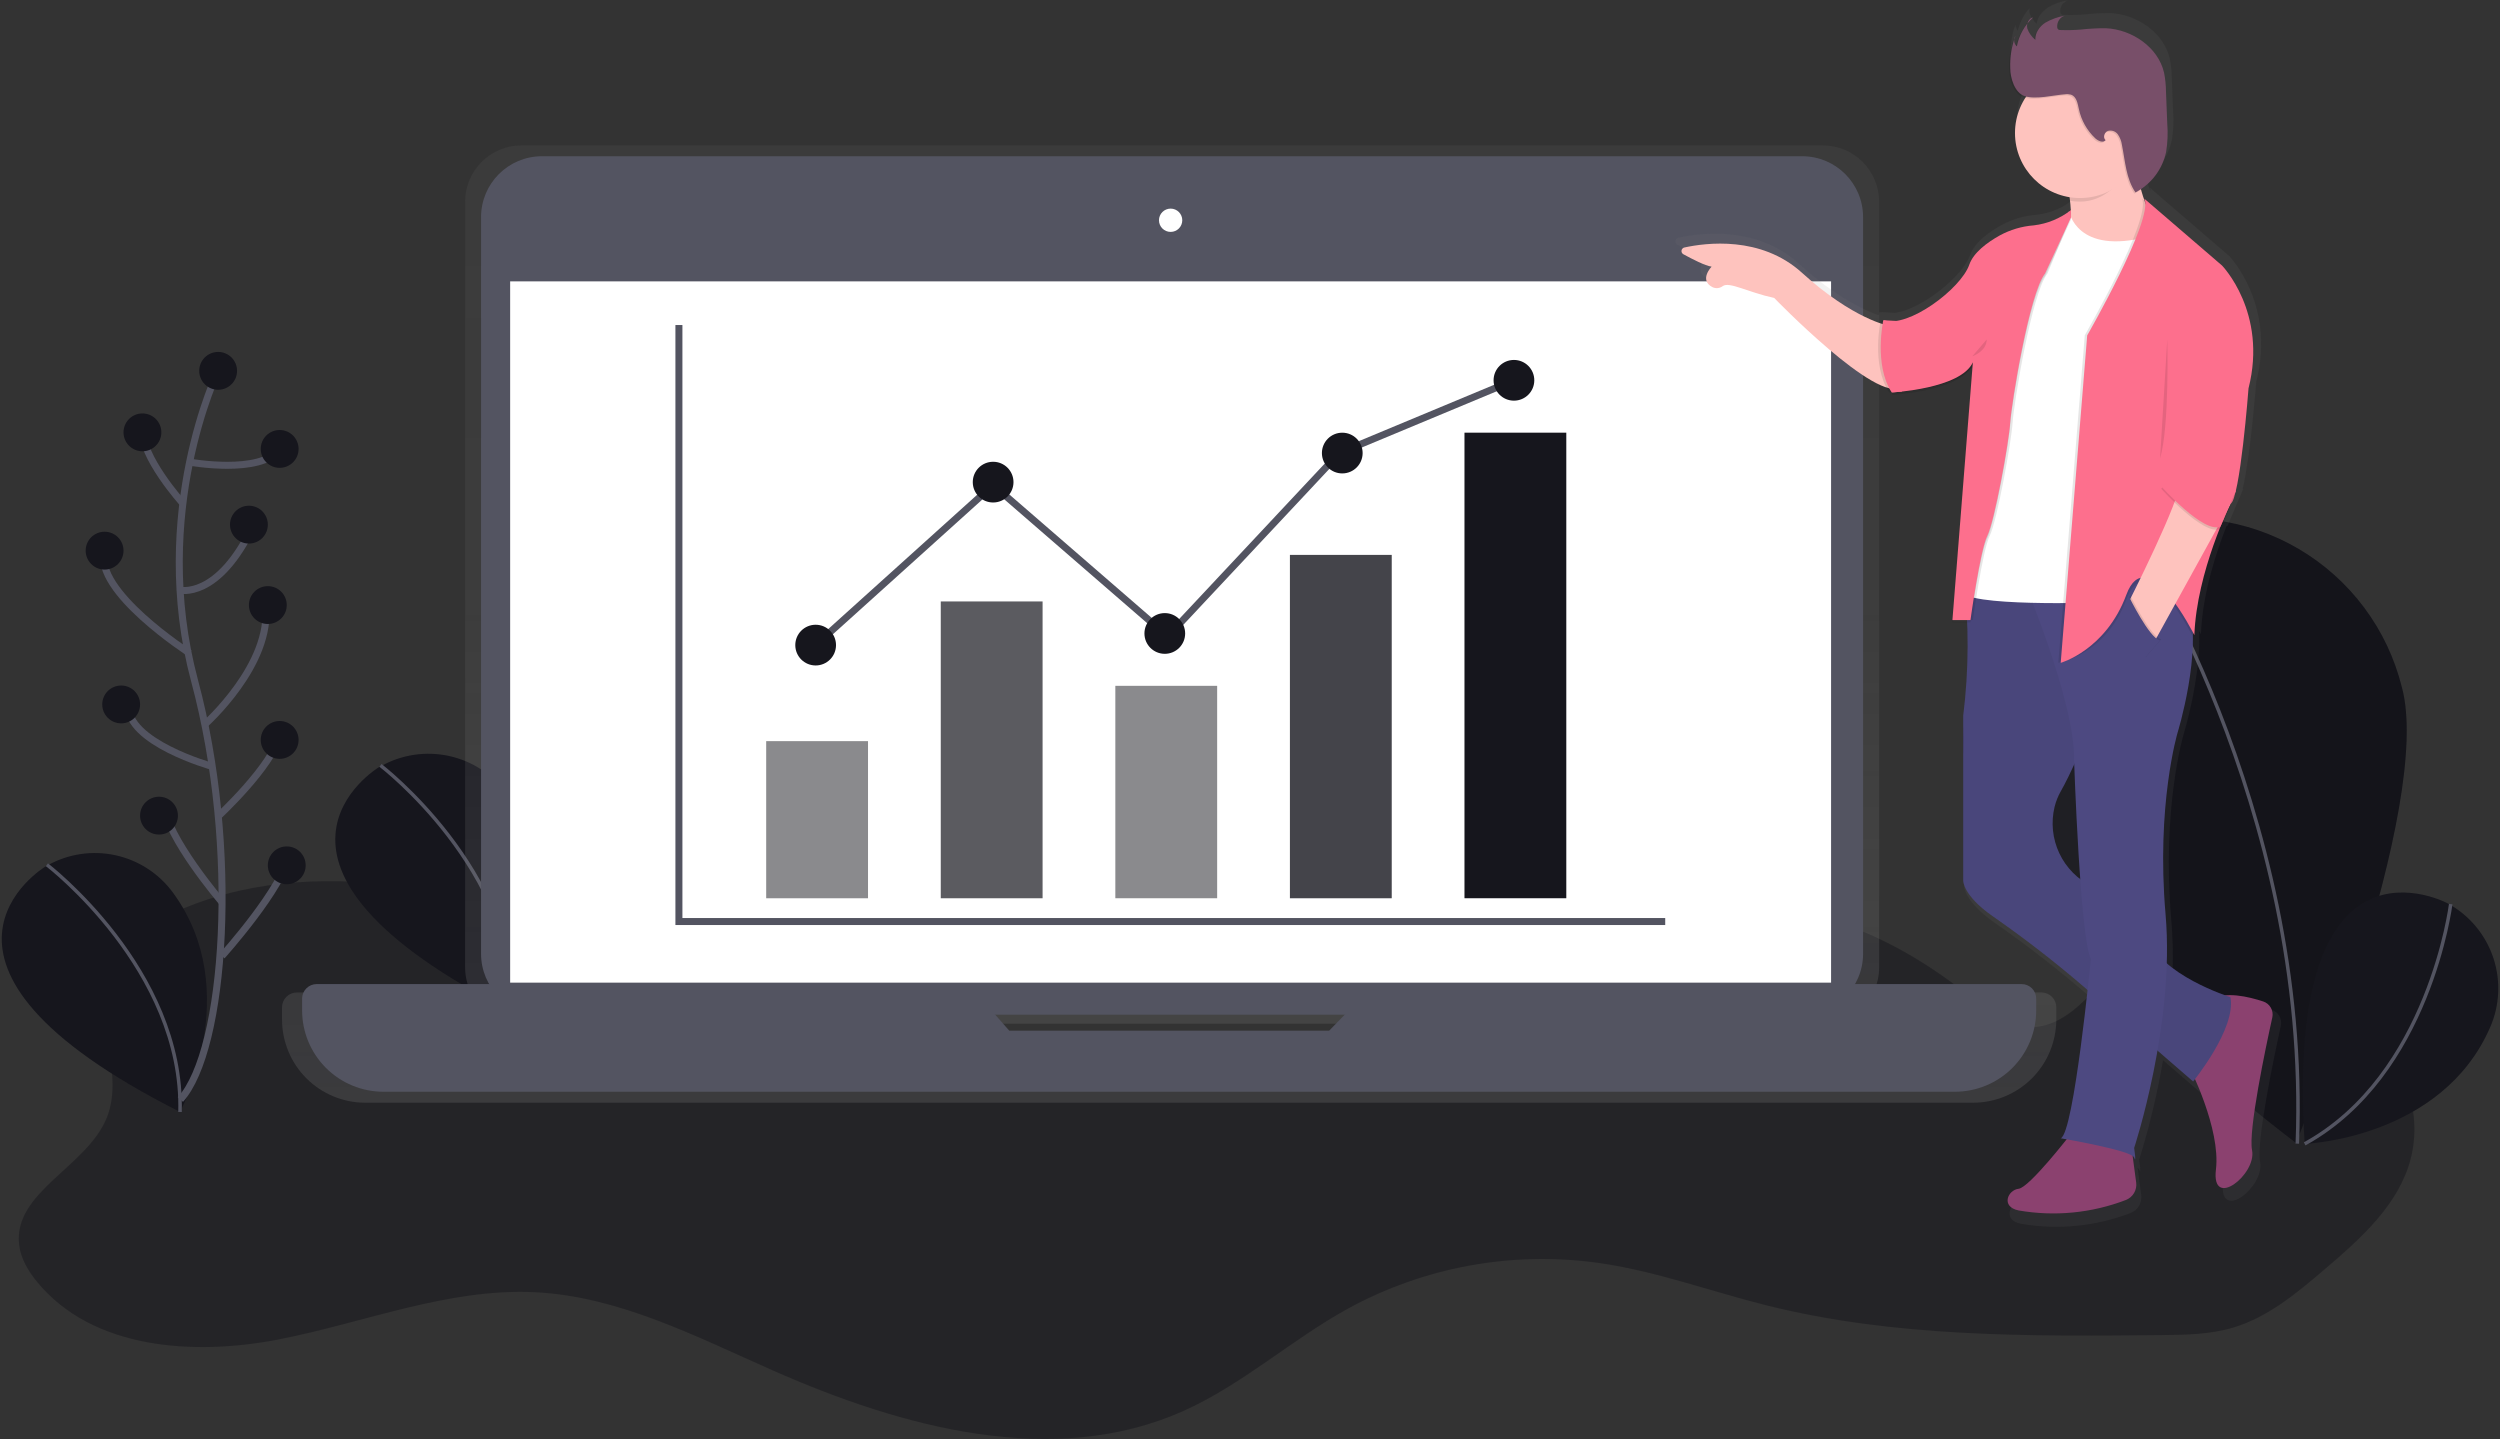 <svg width="714" height="411" viewBox="0 0 714 411" fill="none" xmlns="http://www.w3.org/2000/svg">
  <rect x="0" y="0" width="714" height="411" fill="#333333" stroke="none"/>
  <path opacity="0.5" d="M177.435 269.169C134.326 254.272 85.036 241.662 44.76 263.07C39.655 265.783 34.625 269.199 31.875 274.282C24.61 287.654 36.157 304.995 30.53 319.129C24.902 333.264 3.721 340.38 5.455 355.478C5.911 359.425 8.049 362.998 10.567 366.077C26.344 385.355 55.268 387.305 79.715 382.522C104.162 377.738 128.07 367.819 152.958 369.067C176.874 370.301 198.877 381.774 220.79 391.431C257.733 407.756 300.879 419.469 337.792 403.062C354.706 395.542 368.689 382.738 384.877 373.799C406.693 361.862 431.77 357.26 456.401 360.673C472.844 362.99 488.539 368.821 504.63 372.842C541.177 381.969 579.323 381.67 616.983 381.311C623.994 381.243 631.116 381.161 637.835 379.158C647.783 376.168 655.989 369.284 663.889 362.549C674.27 353.707 685.204 343.99 688.552 330.767C692.506 315.071 684.322 298.387 672.185 287.721C660.047 277.055 644.532 271.224 629.39 265.603C625.653 264.228 621.662 262.83 617.835 263.869C615.324 264.557 613.209 266.231 611.333 268.033C600.586 278.378 591.505 295.876 576.849 293.065C571.617 292.064 567.335 288.424 563.195 285.06C541.087 267.121 511.349 253.27 484.667 263.182C465.153 270.432 451.379 289.051 431.603 295.622C417.538 300.301 402.254 298.275 387.456 299.187C365.931 300.503 344.982 308.112 323.428 307.648C268.465 306.467 222.674 253.906 167.935 258.914C163.645 259.302 158.967 260.289 156.336 263.682" fill="#16161D"/>
  <path d="M108.123 219.171C108.123 219.171 62.45 246.745 146.672 289.216C146.672 289.216 165.23 254.758 144.714 226.661C140.733 221.186 134.883 217.362 128.271 215.913C121.659 214.464 114.746 215.49 108.84 218.798L108.123 219.171Z" fill="#16161D"/>
  <path d="M108.668 218.596C108.668 218.596 147.771 248.494 146.68 289.194" stroke="#535461" stroke-miterlimit="10"/>
  <path d="M685.959 196.201C695.212 230.039 655.743 326.439 655.743 326.439C655.743 326.439 572.694 263.555 563.434 229.718C561.011 221.605 560.235 213.089 561.15 204.672C562.065 196.254 564.654 188.105 568.763 180.702C572.872 173.299 578.419 166.793 585.079 161.564C591.738 156.336 599.375 152.492 607.541 150.258C615.707 148.023 624.237 147.444 632.63 148.553C641.023 149.663 649.11 152.439 656.415 156.719C663.72 160.998 670.096 166.695 675.168 173.474C680.24 180.253 683.907 187.978 685.952 196.194L685.959 196.201Z" fill="#16161D"/>
  <path opacity="0.1" d="M685.959 196.201C695.212 230.039 655.743 326.439 655.743 326.439C655.743 326.439 572.694 263.555 563.434 229.718C561.011 221.605 560.235 213.089 561.15 204.672C562.065 196.254 564.654 188.105 568.763 180.702C572.872 173.299 578.419 166.793 585.079 161.564C591.738 156.336 599.375 152.492 607.541 150.258C615.707 148.023 624.237 147.444 632.63 148.553C641.023 149.663 649.11 152.439 656.415 156.719C663.72 160.998 670.096 166.695 675.168 173.474C680.24 180.253 683.907 187.978 685.952 196.194L685.959 196.201Z" fill="black"/>
  <path d="M608.276 151.884C608.276 151.884 659.973 229.934 656.109 326.626" stroke="#535461" stroke-miterlimit="10"/>
  <path d="M699.15 258.047C699.15 258.047 652.275 232.543 658.209 326.686C658.209 326.686 697.312 325.289 711.191 293.387C713.904 287.182 714.248 280.198 712.155 273.757C710.063 267.316 705.68 261.867 699.838 258.443L699.15 258.047Z" fill="#16161D"/>
  <path d="M699.92 258.211C699.92 258.211 693.866 307.08 658.209 326.686" stroke="#535461" stroke-miterlimit="10"/>
  <path d="M12.877 247.552C12.877 247.552 -32.818 275.119 51.411 317.567C51.411 317.567 69.969 283.109 49.453 255.012C45.472 249.538 39.622 245.714 33.01 244.264C26.398 242.815 19.485 243.841 13.579 247.149L12.877 247.552Z" fill="#16161D"/>
  <path d="M13.4 246.977C13.4 246.977 52.503 276.875 51.411 317.574" stroke="#535461" stroke-miterlimit="10"/>
  <path d="M583.03 283.438H535.011C536.116 281.215 536.689 278.766 536.685 276.285V57.607C536.685 53.343 534.991 49.253 531.976 46.238C528.962 43.223 524.872 41.529 520.609 41.529H148.915C144.651 41.529 140.562 43.223 137.547 46.238C134.532 49.253 132.839 53.343 132.839 57.607V276.292C132.835 278.774 133.408 281.223 134.513 283.445H84.797C84.237 283.445 83.682 283.556 83.164 283.771C82.647 283.986 82.177 284.301 81.782 284.699C81.387 285.096 81.074 285.568 80.862 286.086C80.649 286.605 80.541 287.16 80.544 287.721V291.152C80.544 297.46 83.05 303.509 87.51 307.97C91.97 312.43 98.019 314.936 104.326 314.936H563.501C569.808 314.936 575.857 312.43 580.317 307.97C584.777 303.509 587.283 297.46 587.283 291.152V287.721C587.286 287.16 587.179 286.603 586.967 286.084C586.755 285.564 586.443 285.092 586.048 284.694C585.652 284.296 585.182 283.98 584.664 283.764C584.146 283.549 583.591 283.438 583.03 283.438ZM287.15 297.042L283.009 292.37H385.236L380.677 297.049L287.15 297.042Z" fill="url(#paint0_linear)"/>
  <path d="M514.712 44.623H154.774C145.173 44.623 137.39 52.407 137.39 62.01V272.398C137.39 282 145.173 289.784 154.774 289.784H514.712C524.313 289.784 532.096 282 532.096 272.398V62.01C532.096 52.407 524.313 44.623 514.712 44.623Z" fill="#535461"/>
  <path d="M522.956 80.36H145.701V280.643H522.956V80.36Z" fill="white"/>
  <path d="M334.332 66.233C336.169 66.233 337.658 64.743 337.658 62.906C337.658 61.069 336.169 59.58 334.332 59.58C332.495 59.58 331.006 61.069 331.006 62.906C331.006 64.743 332.495 66.233 334.332 66.233Z" fill="white"/>
  <path d="M392.575 281.054L379.616 294.351H288.241L276.53 281.054H90.44C89.338 281.054 88.281 281.492 87.501 282.271C86.722 283.05 86.284 284.107 86.284 285.21V288.558C86.284 294.723 88.733 300.636 93.092 304.996C97.451 309.355 103.363 311.804 109.528 311.804H558.299C561.352 311.804 564.374 311.203 567.194 310.035C570.014 308.867 572.576 307.154 574.735 304.996C576.893 302.837 578.605 300.274 579.773 297.454C580.941 294.634 581.543 291.611 581.543 288.558V285.21C581.543 284.107 581.105 283.05 580.325 282.271C579.546 281.492 578.489 281.054 577.387 281.054H392.575Z" fill="#535461"/>
  <path d="M193.899 92.828V263.189H475.587" stroke="#535461" stroke-width="2" stroke-miterlimit="10"/>
  <path opacity="0.5" d="M247.905 211.667H218.824V256.544H247.905V211.667Z" fill="#16161D"/>
  <path opacity="0.7" d="M297.763 171.774H268.682V256.544H297.763V171.774Z" fill="#16161D"/>
  <path opacity="0.5" d="M347.62 195.873H318.54V256.537H347.62V195.873Z" fill="#16161D"/>
  <path opacity="0.8" d="M397.478 158.477H368.398V256.544H397.478V158.477Z" fill="#16161D"/>
  <path d="M447.336 123.571H418.255V256.537H447.336V123.571Z" fill="#16161D"/>
  <path d="M232.95 184.242L283.637 138.535L333.495 181.746L382.523 129.393L432.381 108.614" stroke="#535461" stroke-width="2" stroke-miterlimit="10"/>
  <path d="M232.95 190.057C236.161 190.057 238.765 187.454 238.765 184.242C238.765 181.03 236.161 178.427 232.95 178.427C229.739 178.427 227.135 181.03 227.135 184.242C227.135 187.454 229.739 190.057 232.95 190.057Z" fill="#16161D"/>
  <path d="M332.665 186.731C335.877 186.731 338.48 184.128 338.48 180.916C338.48 177.704 335.877 175.101 332.665 175.101C329.454 175.101 326.851 177.704 326.851 180.916C326.851 184.128 329.454 186.731 332.665 186.731Z" fill="#16161D"/>
  <path d="M383.353 135.209C386.564 135.209 389.167 132.605 389.167 129.393C389.167 126.182 386.564 123.578 383.353 123.578C380.141 123.578 377.538 126.182 377.538 129.393C377.538 132.605 380.141 135.209 383.353 135.209Z" fill="#16161D"/>
  <path d="M283.637 143.513C286.849 143.513 289.452 140.909 289.452 137.698C289.452 134.486 286.849 131.882 283.637 131.882C280.426 131.882 277.823 134.486 277.823 137.698C277.823 140.909 280.426 143.513 283.637 143.513Z" fill="#16161D"/>
  <path d="M432.381 114.429C435.592 114.429 438.195 111.826 438.195 108.614C438.195 105.402 435.592 102.799 432.381 102.799C429.169 102.799 426.566 105.402 426.566 108.614C426.566 111.826 429.169 114.429 432.381 114.429Z" fill="#16161D"/>
  <path d="M648.71 288.334C645.645 287.325 641.101 286.159 637.499 286.57C634.069 285.322 626.004 282.085 620.496 277.212C620.655 272.42 620.533 267.623 620.13 262.845C617.312 230.802 623.65 209.678 623.65 209.678C623.65 209.678 628.628 193.563 628.082 180.191C628.403 180.796 628.583 181.155 628.583 181.155C629.016 169.622 632.947 157.685 635.892 150.248C636.004 150.216 636.114 150.176 636.221 150.128L639.509 142.325C639.771 141.869 639.98 141.385 640.13 140.882L640.66 139.649L640.503 139.581C640.556 139.379 640.608 139.163 640.66 138.946C642.761 130.059 644.397 108.98 644.397 108.98C650.033 86.796 636.654 73.102 636.654 73.102L613.949 53.563C614.062 53.818 614.138 54.087 614.173 54.363L613.986 54.199C613.665 53.279 613.314 52.181 612.97 50.925C613.771 50.35 614.521 49.707 615.212 49.004C617.794 46.565 619.569 43.397 620.302 39.922C620.742 37.205 620.855 34.444 620.638 31.7L620.264 22.274C620.247 20.43 620.06 18.591 619.704 16.781C617.992 9.306 610.332 4.074 602.641 3.73C600.194 3.716 597.749 3.845 595.317 4.119C593.328 4.282 591.332 4.324 589.338 4.246C589.111 4.258 588.886 4.198 588.695 4.074C588.522 3.901 588.423 3.668 588.419 3.423C588.379 2.986 588.429 2.545 588.565 2.128C588.702 1.71 588.921 1.324 589.211 0.994C589.512 0.73 589.862 0.53 590.242 0.404L589.697 0.531C589.966 0.319 590.269 0.154 590.593 0.045C588.6 0.395 586.683 1.091 584.928 2.1C584.445 2.418 584.001 2.792 583.605 3.214C582.56 4.131 581.881 5.394 581.692 6.772C580.756 5.981 580.057 4.946 579.674 3.782C579.555 3.306 579.555 2.808 579.674 2.332C579.54 2.497 579.41 2.666 579.286 2.84C579.286 2.788 579.286 2.736 579.286 2.683C577.841 4.459 576.819 6.539 576.296 8.768C576.095 8.527 575.944 8.248 575.851 7.947C575.759 7.647 575.727 7.331 575.758 7.019C575.646 7.37 575.541 7.721 575.444 8.073C575.41 7.84 575.41 7.603 575.444 7.37C574.564 10.065 574.167 12.894 574.271 15.727C574.271 18.552 575.526 22.955 578.553 23.949C578.71 24.001 578.867 24.038 579.032 24.076C577.329 26.721 576.31 29.746 576.064 32.882C575.819 36.018 576.356 39.165 577.626 42.042C578.896 44.92 580.861 47.437 583.343 49.368C585.825 51.299 588.748 52.584 591.849 53.107C591.899 53.451 591.946 53.812 591.991 54.191H592.111C592.193 54.939 592.26 55.761 592.305 56.598C591.541 57.346 590.705 58.017 589.809 58.601C587.268 60.103 584.433 61.041 581.498 61.352C577.992 61.627 574.586 62.646 571.505 64.342C567.881 66.367 563.882 69.32 562.627 72.908C560.534 78.887 549.009 88.193 541.281 89.352L538.531 89.195L538.329 89.135V89.187L537.657 89.15H537.619H537.44V89.187L536.745 89.15C536.745 89.15 536.678 89.471 536.58 90.04C532.694 88.701 524.435 84.994 513.688 75.24C501.73 64.379 485.549 66.517 479.309 67.885C479.096 67.931 478.903 68.042 478.755 68.201C478.608 68.361 478.512 68.561 478.481 68.777C478.45 68.992 478.486 69.212 478.583 69.406C478.68 69.6 478.834 69.761 479.025 69.865C481.543 71.248 485.445 73.259 487.246 73.483C487.246 73.483 483.509 77.392 487.485 79.463C487.962 79.694 488.493 79.788 489.021 79.737C489.548 79.686 490.051 79.49 490.475 79.171C492.403 77.759 497.761 80.958 505.527 82.625C505.527 82.625 527.44 105.303 538.322 108.786C538.572 109.281 538.849 109.763 539.151 110.228L539.824 110.176V110.228H540.108L540.19 110.976C540.19 110.976 557.111 110.086 562.612 103.942C563.001 103.594 563.359 103.211 563.68 102.799L557.798 176.798H557.851L557.798 177.5H562.126C562.496 186.601 562.104 195.717 560.952 204.753V252.994C560.952 252.994 560.728 257.239 569.547 263.458C578.794 269.897 587.704 276.805 596.244 284.156L597.312 285.082C595.691 299.845 592.297 327.359 589.465 328.383L591.214 328.689C588.224 332.479 579.734 342.891 577.148 343.168C573.979 343.519 571.864 348.452 577.148 349.506C587.699 351.333 598.547 350.263 608.538 346.412C609.534 346.019 610.37 345.303 610.912 344.379C611.454 343.455 611.671 342.376 611.528 341.314L610.504 333.54C610.698 333.648 610.854 333.812 610.952 334.011C611.655 336.127 610.952 331.193 610.952 331.193C613.847 321.887 616.122 312.398 617.761 302.79L628.224 311.834C628.224 311.834 628.433 311.573 628.799 311.087C631.363 316.902 635.937 328.802 634.913 337.517C633.508 349.476 646.871 338.922 645.474 331.881C644.338 326.185 649.42 302.042 651.4 293.013C651.614 292.038 651.456 291.019 650.959 290.154C650.461 289.289 649.66 288.64 648.71 288.334Z" fill="url(#paint1_linear)"/>
  <path d="M539.361 92.999C539.361 92.999 529.391 91.28 514.607 77.871C502.911 67.264 487.134 69.35 481.05 70.688C480.843 70.732 480.654 70.84 480.51 70.995C480.365 71.15 480.271 71.346 480.241 71.555C480.211 71.766 480.246 71.98 480.341 72.169C480.436 72.359 480.587 72.515 480.773 72.616C483.232 73.961 487.044 75.927 488.83 76.151C488.83 76.151 485.146 79.963 489.062 82.004C489.531 82.234 490.055 82.33 490.575 82.28C491.095 82.23 491.59 82.036 492.007 81.72C493.89 80.345 499.122 83.469 506.708 85.091C506.708 85.091 536.274 115.692 543.15 110.505L539.361 92.999Z" fill="#FEC3BE"/>
  <path d="M590.265 51.396C590.265 51.396 593.015 63.086 590.265 71.338L602.641 73.057L613.643 67.556V60.335C613.643 60.335 608.486 49.333 609.861 36.611L590.265 51.396Z" fill="#FEC3BE"/>
  <path d="M625.309 304.786C625.309 304.786 634.278 322.321 632.873 334.012C631.468 345.702 644.562 335.387 643.187 328.51C642.073 322.949 647.036 299.359 648.971 290.584C649.181 289.636 649.031 288.643 648.55 287.799C648.07 286.955 647.293 286.32 646.37 286.017C642.237 284.656 635.317 282.99 631.841 285.539C626.707 289.313 625.309 304.786 625.309 304.786Z" fill="#8B416F"/>
  <path d="M591.296 324.04C591.296 324.04 579.607 339.169 576.513 339.513C573.419 339.857 571.356 344.67 576.513 345.702C586.809 347.494 597.399 346.461 607.155 342.712C608.132 342.331 608.952 341.633 609.485 340.731C610.017 339.828 610.231 338.773 610.093 337.734L608.12 323.009L591.296 324.04Z" fill="#8B416F"/>
  <path d="M572.043 163.478L560.833 164.972C562.371 178.068 562.326 191.301 560.698 204.386V251.476C560.698 251.476 560.482 255.625 569.091 261.657C578.12 267.934 586.821 274.67 595.16 281.838L626.356 308.867C626.356 308.867 638.732 293.738 637.013 284.798C637.013 284.798 616.385 278.265 613.635 267.607C612.058 261.507 604.061 256.395 597.514 253.181C593.399 251.182 590.09 247.835 588.139 243.696C586.189 239.557 585.712 234.875 586.789 230.428C587.172 228.882 587.762 227.396 588.546 226.01C594.046 216.383 601.954 194.721 601.954 194.721L586.827 165.884L572.043 163.478Z" fill="#4D4981"/>
  <path opacity="0.05" d="M572.043 163.478L560.833 164.972C562.371 178.068 562.326 191.301 560.698 204.386V251.476C560.698 251.476 560.482 255.625 569.091 261.657C578.12 267.934 586.821 274.67 595.16 281.838L626.356 308.867C626.356 308.867 638.732 293.738 637.013 284.798C637.013 284.798 616.385 278.265 613.635 267.607C612.058 261.507 604.061 256.395 597.514 253.181C593.399 251.182 590.09 247.835 588.139 243.696C586.189 239.557 585.712 234.875 586.789 230.428C587.172 228.882 587.762 227.396 588.546 226.01C594.046 216.383 601.954 194.721 601.954 194.721L586.827 165.884L572.043 163.478Z" fill="black"/>
  <path d="M588.546 325.094C588.546 325.094 608.829 328.532 609.517 330.595C610.205 332.658 609.517 327.845 609.517 327.845C609.517 327.845 621.206 292.43 618.486 261.149C615.765 229.867 621.923 209.23 621.923 209.23C621.923 209.23 629.143 185.849 625.018 172.44C620.892 159.03 577.574 164.875 577.574 164.875C577.574 164.875 592.701 200.29 592.357 217.138C592.357 217.138 594.076 268.025 597.17 273.87C597.14 273.841 592.327 323.696 588.546 325.094Z" fill="#4D4981"/>
  <path d="M590.93 60.335C590.93 60.335 592.993 73.042 613.62 67.555L599.898 172.073C599.898 172.073 560.018 173.449 560.362 168.635L568.583 105.377L590.93 60.335Z" fill="white"/>
  <path opacity="0.1" d="M591.468 59.648C588.782 62.292 585.282 63.954 581.535 64.364C578.113 64.626 574.785 65.615 571.774 67.264C568.239 69.245 564.301 72.123 563.105 75.628C560.698 82.505 545.571 93.851 538.695 91.445L541.102 112.075C541.102 112.075 560.698 111.043 564.136 103.479L558.299 177.096H563.456C563.456 177.096 566.206 157.154 568.269 153.028C570.332 148.902 574.458 126.209 574.801 120.708C575.145 115.206 580.302 83.574 584.771 78.102L591.498 61.77L591.468 59.648Z" fill="black"/>
  <path opacity="0.1" d="M591.468 60.679C588.395 63.083 584.722 64.595 580.848 65.052C577.426 65.32 574.102 66.314 571.094 67.967C567.559 69.948 563.621 72.826 562.425 76.331C560.018 83.208 544.891 94.554 538.015 92.147L540.422 112.777C540.422 112.777 560.018 111.746 563.456 104.182L557.612 177.754H562.769C562.769 177.754 565.519 157.812 567.582 153.686C569.644 149.56 573.77 126.867 574.114 121.366C574.458 115.864 579.614 84.232 584.084 78.76L591.468 62.735V60.679Z" fill="black"/>
  <path d="M591.468 59.992C588.395 62.395 584.722 63.908 580.848 64.364C577.425 64.627 574.098 65.615 571.087 67.264C567.552 69.245 563.613 72.123 562.417 75.629C560.011 82.505 544.884 93.852 538.008 91.445L540.414 112.075C540.414 112.075 560.011 111.043 563.449 103.479L557.612 177.097H562.769C562.769 177.097 565.519 157.154 567.582 153.028C569.644 148.902 573.77 126.209 574.114 120.708C574.458 115.207 579.614 83.574 584.084 78.103L591.475 62.114L591.468 59.992Z" fill="#FD6F8D"/>
  <path opacity="0.1" d="M609.001 46.754C608.553 43.495 609.45 41.462 609.861 37.642L590.265 52.427C590.265 52.427 590.735 54.423 591.094 57.345C592.083 57.505 593.082 57.585 594.084 57.584C600.885 57.584 605.78 52.27 609.001 46.754Z" fill="black"/>
  <path d="M594.046 56.56C604.299 56.56 612.611 48.248 612.611 37.993C612.611 27.739 604.299 19.426 594.046 19.426C583.793 19.426 575.481 27.739 575.481 37.993C575.481 48.248 583.793 56.56 594.046 56.56Z" fill="#FEC3BE"/>
  <path opacity="0.1" d="M573.785 19.793C573.666 16.662 574.174 13.538 575.28 10.607C574.972 11.068 574.843 11.625 574.914 12.174C574.985 12.724 575.253 13.229 575.668 13.596C576.267 10.401 577.907 7.494 580.332 5.329C579.009 5.546 578.329 7.183 578.658 8.484C579.105 9.754 579.9 10.873 580.952 11.713C580.84 9.747 582.141 7.908 583.785 6.832C585.498 5.848 587.369 5.17 589.315 4.829C588.648 5.065 588.078 5.517 587.694 6.112C587.31 6.706 587.134 7.412 587.193 8.117C587.199 8.357 587.298 8.585 587.469 8.753C587.656 8.872 587.876 8.93 588.097 8.917C590.034 8.992 591.973 8.949 593.904 8.79C596.279 8.523 598.667 8.396 601.057 8.409C608.53 8.723 616.042 13.828 617.716 21.116C618.063 22.884 618.245 24.681 618.261 26.483L618.628 35.684C618.84 38.368 618.73 41.069 618.299 43.727C617.781 46.181 616.728 48.49 615.215 50.49C613.703 52.49 611.767 54.132 609.547 55.297C606.849 51.388 606.61 46.365 605.675 41.708C605.528 40.634 605.129 39.609 604.51 38.719C604.19 38.278 603.741 37.948 603.226 37.774C602.71 37.6 602.153 37.59 601.632 37.747C600.623 38.151 600.19 39.69 601.027 40.378C600.279 41.26 598.882 40.602 598.037 39.817C595.679 37.58 594.055 34.679 593.381 31.498C593.045 29.898 592.709 27.925 591.139 27.38C590.599 27.231 590.035 27.193 589.48 27.267C586.206 27.492 581.087 28.845 577.918 27.806C575.011 26.856 573.785 22.551 573.785 19.793Z" fill="black"/>
  <path d="M574.129 19.449C574.01 16.318 574.518 13.195 575.623 10.263C575.316 10.724 575.186 11.281 575.258 11.831C575.329 12.38 575.597 12.885 576.012 13.253C576.61 10.057 578.25 7.15 580.676 4.986C579.353 5.202 578.673 6.839 579.002 8.14C579.448 9.41 580.243 10.529 581.296 11.369C581.184 9.403 582.484 7.564 584.129 6.488C585.842 5.504 587.713 4.826 589.659 4.485C588.992 4.722 588.422 5.173 588.038 5.768C587.654 6.363 587.478 7.068 587.537 7.774C587.542 8.013 587.642 8.241 587.813 8.409C588 8.529 588.22 8.586 588.441 8.573C590.377 8.648 592.317 8.606 594.248 8.446C596.623 8.179 599.011 8.052 601.401 8.065C608.874 8.379 616.385 13.484 618.06 20.772C618.407 22.54 618.589 24.337 618.605 26.139L618.971 35.34C619.184 38.025 619.074 40.725 618.643 43.383C618.125 45.837 617.072 48.146 615.559 50.146C614.047 52.146 612.111 53.788 609.891 54.954C607.193 51.044 606.954 46.021 606.019 41.365C605.872 40.29 605.472 39.266 604.853 38.375C604.534 37.934 604.085 37.604 603.57 37.43C603.054 37.256 602.497 37.247 601.976 37.403C600.967 37.807 600.534 39.346 601.371 40.034C600.623 40.916 599.226 40.258 598.381 39.474C596.023 37.236 594.399 34.335 593.725 31.154C593.389 29.555 593.052 27.581 591.483 27.036C590.943 26.887 590.379 26.849 589.824 26.924C586.55 27.148 581.431 28.501 578.262 27.462C575.354 26.505 574.129 22.207 574.129 19.449Z" fill="#784F69"/>
  <path opacity="0.1" d="M537.118 91.452C537.118 91.452 534.368 104.159 539.525 112.082L542.447 111.843L540.855 91.661L537.118 91.452Z" fill="black"/>
  <path d="M537.866 91.452C537.866 91.452 535.115 104.159 540.272 112.082L543.195 111.843L541.603 91.661L537.866 91.452Z" fill="#FD6F8D"/>
  <path opacity="0.1" d="M611.752 56.755L633.927 75.838C633.927 75.838 646.991 89.247 641.49 110.909C641.49 110.909 639.083 142.541 636.333 143.917C636.333 143.917 626.707 163.171 626.019 181.394C626.019 181.394 613.127 155.435 607.282 171.251C601.438 187.068 587.851 189.302 587.851 189.302L595.414 95.75C595.414 95.75 614.502 62.57 611.752 56.755Z" fill="black"/>
  <path d="M612.439 56.755L634.614 75.838C634.614 75.838 647.678 89.247 642.178 110.909C642.178 110.909 639.771 142.541 637.021 143.917C637.021 143.917 627.394 163.171 626.707 181.394C626.707 181.394 613.127 154.06 607.275 169.876C601.423 185.692 588.538 189.31 588.538 189.31L596.102 95.795C596.102 95.795 615.19 62.57 612.439 56.755Z" fill="#FD6F8D"/>
  <path d="M622.581 137.354C622.581 137.354 628.082 133.572 637.021 143.887L615.018 183.771L607.626 172.612C607.626 172.612 623.269 141.824 622.581 137.354Z" fill="#FEC3BE"/>
  <path opacity="0.1" d="M617.252 139.589C617.252 139.589 629.42 153.252 634.166 151.062L638.56 140.83L622.066 133.744L617.252 139.589Z" fill="black"/>
  <path d="M617.252 138.901C617.252 138.901 629.42 152.564 634.166 150.374L638.56 140.142L622.066 133.056L617.252 138.901Z" fill="#FD6F8D"/>
  <path opacity="0.1" d="M608.374 170.003C608.374 170.003 614.166 181.873 617.252 182.56L612.768 187.718L606.236 175.34L608.374 170.003Z" fill="black"/>
  <path d="M608.03 170.369C608.03 170.369 613.822 182.239 616.909 182.927L612.424 188.084L605.877 175.684L608.03 170.369Z" fill="#4D4981"/>
  <path opacity="0.1" d="M618.971 96.954C618.971 96.954 619.659 121.71 616.909 130.993L618.971 96.954Z" fill="black"/>
  <path opacity="0.1" d="M563.277 101.767C563.277 101.767 567.402 100.392 567.402 96.954L563.277 101.767Z" fill="black"/>
  <path d="M62.301 105.908C62.301 105.908 42.705 146.451 55.574 194.43C68.444 242.41 64.356 299.823 51.524 314.024" stroke="#535461" stroke-width="2" stroke-miterlimit="10"/>
  <path d="M62.301 111.32C65.285 111.32 67.704 108.9 67.704 105.915C67.704 102.931 65.285 100.511 62.301 100.511C59.316 100.511 56.897 102.931 56.897 105.915C56.897 108.9 59.316 111.32 62.301 111.32Z" fill="#16161D"/>
  <path d="M54.154 131.987C54.154 131.987 74.468 135.649 79.872 128.25" stroke="#535461" stroke-width="2" stroke-miterlimit="10"/>
  <path d="M52.226 143.76C52.226 143.76 40.007 130.238 40.679 122.128" stroke="#535461" stroke-width="2" stroke-miterlimit="10"/>
  <path d="M51.187 168.53C51.187 168.53 62.301 171.46 72.443 149.844" stroke="#535461" stroke-width="2" stroke-miterlimit="10"/>
  <path d="M54.154 186.544C54.154 186.544 26.501 168.747 29.872 157.266" stroke="#535461" stroke-width="2" stroke-miterlimit="10"/>
  <path d="M58.474 206.913C58.474 206.913 77.846 189.721 75.821 172.806" stroke="#535461" stroke-width="2" stroke-miterlimit="10"/>
  <path d="M60.582 218.887C60.582 218.887 35.918 211.995 36.666 201.187" stroke="#535461" stroke-width="2" stroke-miterlimit="10"/>
  <path d="M62.301 233.156C62.301 233.156 77.839 218.76 79.864 209.985" stroke="#535461" stroke-width="2" stroke-miterlimit="10"/>
  <path d="M63.385 257.636C63.385 257.636 47.443 239.024 46.763 229.568" stroke="#535461" stroke-width="2" stroke-miterlimit="10"/>
  <path d="M63.385 273.041C63.385 273.041 81.225 253.218 82.57 243.763" stroke="#535461" stroke-width="2" stroke-miterlimit="10"/>
  <path d="M40.679 128.885C43.663 128.885 46.083 126.465 46.083 123.481C46.083 120.496 43.663 118.077 40.679 118.077C37.695 118.077 35.276 120.496 35.276 123.481C35.276 126.465 37.695 128.885 40.679 128.885Z" fill="#16161D"/>
  <path d="M34.603 206.591C37.587 206.591 40.007 204.172 40.007 201.187C40.007 198.202 37.587 195.783 34.603 195.783C31.619 195.783 29.199 198.202 29.199 201.187C29.199 204.172 31.619 206.591 34.603 206.591Z" fill="#16161D"/>
  <path d="M29.872 162.671C32.856 162.671 35.276 160.251 35.276 157.266C35.276 154.282 32.856 151.862 29.872 151.862C26.888 151.862 24.468 154.282 24.468 157.266C24.468 160.251 26.888 162.671 29.872 162.671Z" fill="#16161D"/>
  <path d="M79.872 133.616C82.856 133.616 85.275 131.197 85.275 128.212C85.275 125.228 82.856 122.808 79.872 122.808C76.887 122.808 74.468 125.228 74.468 128.212C74.468 131.197 76.887 133.616 79.872 133.616Z" fill="#16161D"/>
  <path d="M79.872 216.727C82.856 216.727 85.275 214.307 85.275 211.323C85.275 208.338 82.856 205.918 79.872 205.918C76.887 205.918 74.468 208.338 74.468 211.323C74.468 214.307 76.887 216.727 79.872 216.727Z" fill="#16161D"/>
  <path d="M71.09 155.24C74.074 155.24 76.493 152.821 76.493 149.836C76.493 146.852 74.074 144.432 71.09 144.432C68.106 144.432 65.686 146.852 65.686 149.836C65.686 152.821 68.106 155.24 71.09 155.24Z" fill="#16161D"/>
  <path d="M81.897 252.545C84.881 252.545 87.301 250.126 87.301 247.141C87.301 244.156 84.881 241.737 81.897 241.737C78.913 241.737 76.493 244.156 76.493 247.141C76.493 250.126 78.913 252.545 81.897 252.545Z" fill="#16161D"/>
  <path d="M45.41 238.351C48.394 238.351 50.814 235.932 50.814 232.947C50.814 229.962 48.394 227.543 45.41 227.543C42.426 227.543 40.007 229.962 40.007 232.947C40.007 235.932 42.426 238.351 45.41 238.351Z" fill="#16161D"/>
  <path d="M76.493 178.21C79.478 178.21 81.897 175.791 81.897 172.806C81.897 169.821 79.478 167.402 76.493 167.402C73.509 167.402 71.09 169.821 71.09 172.806C71.09 175.791 73.509 178.21 76.493 178.21Z" fill="#16161D"/>
  <defs>
    <linearGradient id="paint0_linear" x1="333.913" y1="314.906" x2="333.913" y2="41.521" gradientUnits="userSpaceOnUse">
      <stop stop-color="#808080" stop-opacity="0.25"/>
      <stop offset="0.54" stop-color="#808080" stop-opacity="0.12"/>
      <stop offset="1" stop-color="#808080" stop-opacity="0.1"/>
    </linearGradient>
    <linearGradient id="paint1_linear" x1="152450" y1="225531" x2="152450" y2="61332.1" gradientUnits="userSpaceOnUse">
      <stop stop-color="#808080" stop-opacity="0.25"/>
      <stop offset="0.54" stop-color="#808080" stop-opacity="0.12"/>
      <stop offset="1" stop-color="#808080" stop-opacity="0.1"/>
    </linearGradient>
  </defs>
</svg>
